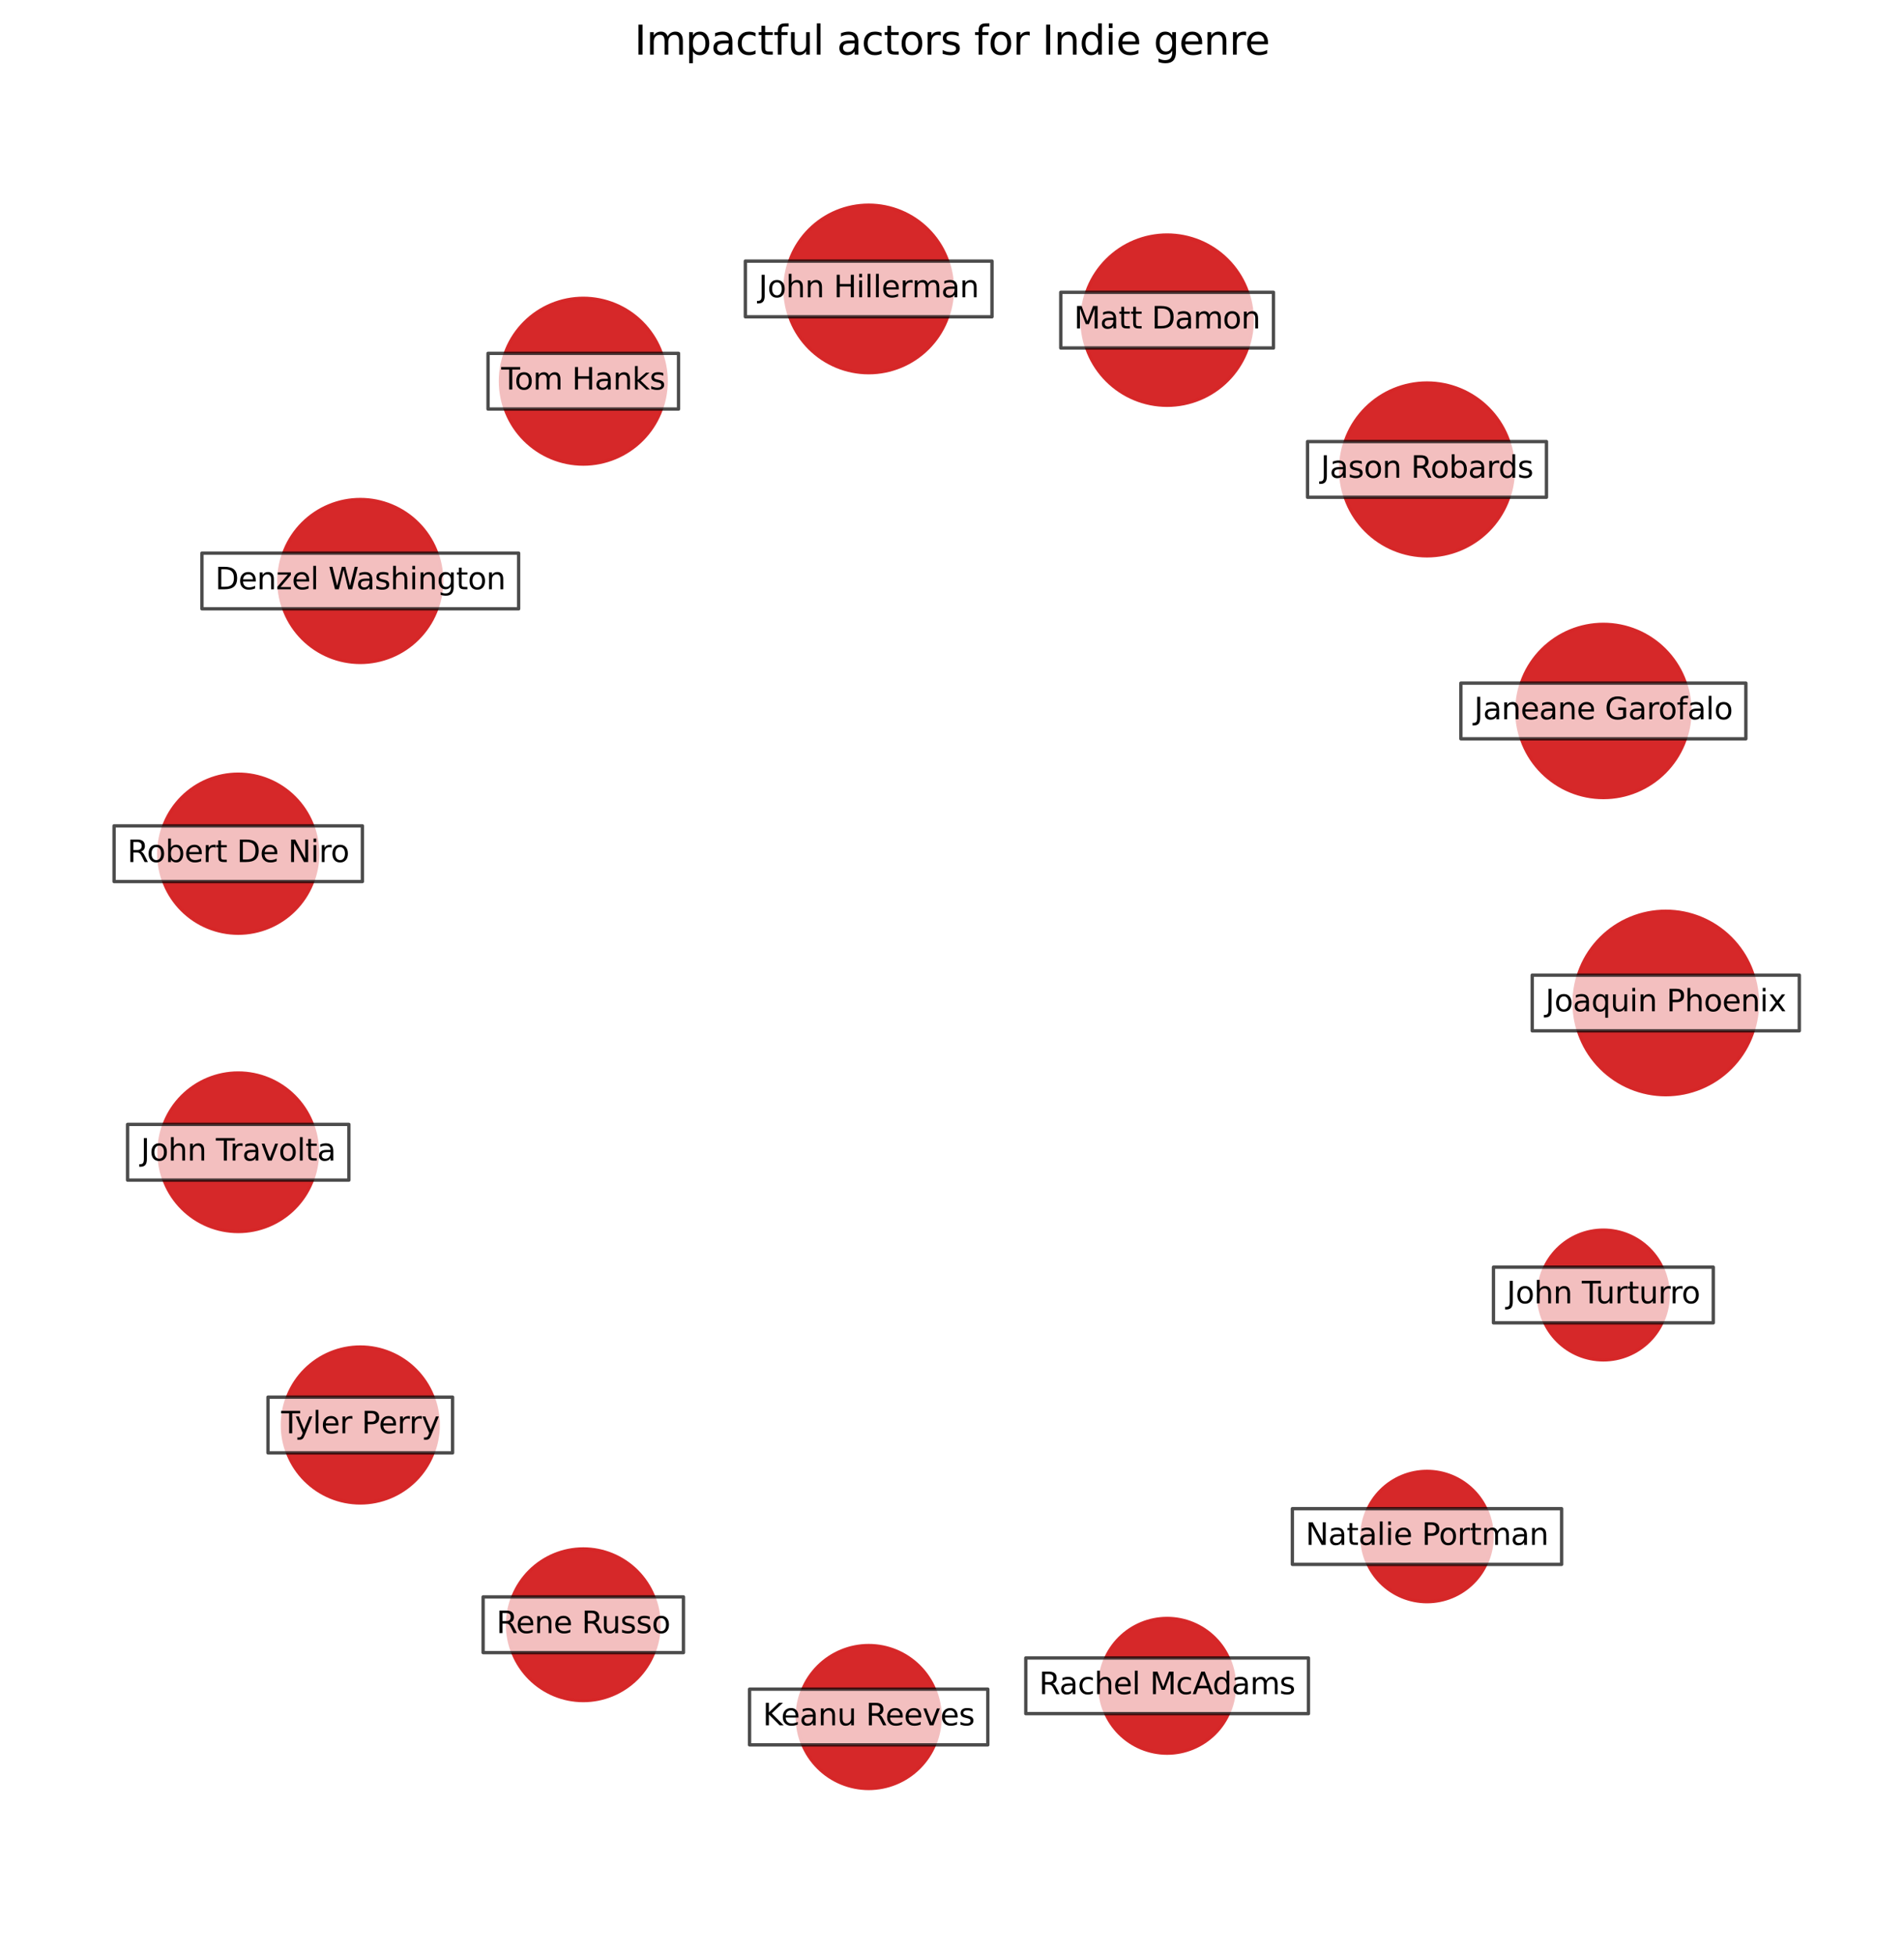 <?xml version="1.0" encoding="utf-8" standalone="no"?>
<!DOCTYPE svg PUBLIC "-//W3C//DTD SVG 1.1//EN"
  "http://www.w3.org/Graphics/SVG/1.1/DTD/svg11.dtd">
<svg xmlns:xlink="http://www.w3.org/1999/xlink" width="568.8pt" height="583.918pt" viewBox="0 0 568.8 583.918" xmlns="http://www.w3.org/2000/svg" version="1.1">
 <defs>
  <style type="text/css">*{stroke-linejoin: round; stroke-linecap: butt}</style>
 </defs>
 <g id="figure_1">
  <g id="patch_1">
   <path d="M 0 583.918 
L 568.8 583.918 
L 568.8 0 
L 0 0 
z
" style="fill: #ffffff"/>
  </g>
  <g id="axes_1">
   <g id="PathCollection_1">
    <path d="M 497.631 326.904 
C 504.894 326.904 511.86 324.019 516.996 318.883 
C 522.131 313.747 525.017 306.781 525.017 299.518 
C 525.017 292.255 522.131 285.289 516.996 280.153 
C 511.86 275.018 504.894 272.132 497.631 272.132 
C 490.368 272.132 483.401 275.018 478.266 280.153 
C 473.13 285.289 470.245 292.255 470.245 299.518 
C 470.245 306.781 473.13 313.747 478.266 318.883 
C 483.401 324.019 490.368 326.904 497.631 326.904 
z
" clip-path="url(#p91b1d7f804)" style="fill: #d62728; fill-opacity: 0.99; stroke: #d62728; stroke-opacity: 0.99"/>
    <path d="M 478.992 238.169 
C 485.85 238.169 492.427 235.444 497.276 230.595 
C 502.125 225.747 504.85 219.169 504.85 212.312 
C 504.85 205.454 502.125 198.877 497.276 194.028 
C 492.427 189.179 485.85 186.454 478.992 186.454 
C 472.135 186.454 465.557 189.179 460.708 194.028 
C 455.86 198.877 453.135 205.454 453.135 212.312 
C 453.135 219.169 455.86 225.747 460.708 230.595 
C 465.557 235.444 472.135 238.169 478.992 238.169 
z
" clip-path="url(#p91b1d7f804)" style="fill: #d62728; fill-opacity: 0.99; stroke: #d62728; stroke-opacity: 0.99"/>
    <path d="M 426.3 165.983 
C 433.142 165.983 439.704 163.265 444.542 158.427 
C 449.381 153.589 452.099 147.026 452.099 140.184 
C 452.099 133.342 449.381 126.779 444.542 121.941 
C 439.704 117.103 433.142 114.385 426.3 114.385 
C 419.458 114.385 412.895 117.103 408.057 121.941 
C 403.219 126.779 400.501 133.342 400.501 140.184 
C 400.501 147.026 403.219 153.589 408.057 158.427 
C 412.895 163.265 419.458 165.983 426.3 165.983 
z
" clip-path="url(#p91b1d7f804)" style="fill: #d62728; fill-opacity: 0.99; stroke: #d62728; stroke-opacity: 0.99"/>
    <path d="M 348.664 121.023 
C 355.405 121.023 361.87 118.345 366.636 113.579 
C 371.402 108.812 374.081 102.347 374.081 95.607 
C 374.081 88.866 371.402 82.401 366.636 77.635 
C 361.87 72.868 355.405 70.19 348.664 70.19 
C 341.924 70.19 335.459 72.868 330.692 77.635 
C 325.926 82.401 323.248 88.866 323.248 95.607 
C 323.248 102.347 325.926 108.812 330.692 113.579 
C 335.459 118.345 341.924 121.023 348.664 121.023 
z
" clip-path="url(#p91b1d7f804)" style="fill: #d62728; fill-opacity: 0.99; stroke: #d62728; stroke-opacity: 0.99"/>
    <path d="M 259.51 111.296 
C 266.142 111.296 272.503 108.661 277.193 103.971 
C 281.883 99.281 284.518 92.92 284.518 86.287 
C 284.518 79.655 281.883 73.293 277.193 68.604 
C 272.503 63.914 266.142 61.279 259.51 61.279 
C 252.877 61.279 246.516 63.914 241.826 68.604 
C 237.136 73.293 234.501 79.655 234.501 86.287 
C 234.501 92.92 237.136 99.281 241.826 103.971 
C 246.516 108.661 252.877 111.296 259.51 111.296 
z
" clip-path="url(#p91b1d7f804)" style="fill: #d62728; fill-opacity: 0.99; stroke: #d62728; stroke-opacity: 0.99"/>
    <path d="M 174.251 138.586 
C 180.815 138.586 187.11 135.978 191.751 131.337 
C 196.392 126.696 198.999 120.401 198.999 113.838 
C 198.999 107.274 196.392 100.979 191.751 96.338 
C 187.11 91.697 180.815 89.09 174.251 89.09 
C 167.688 89.09 161.393 91.697 156.752 96.338 
C 152.111 100.979 149.503 107.274 149.503 113.838 
C 149.503 120.401 152.111 126.696 156.752 131.337 
C 161.393 135.978 167.688 138.586 174.251 138.586 
z
" clip-path="url(#p91b1d7f804)" style="fill: #d62728; fill-opacity: 0.99; stroke: #d62728; stroke-opacity: 0.99"/>
    <path d="M 107.631 197.814 
C 114.081 197.814 120.267 195.251 124.828 190.69 
C 129.389 186.13 131.951 179.944 131.951 173.494 
C 131.951 167.044 129.389 160.858 124.828 156.297 
C 120.267 151.737 114.081 149.174 107.631 149.174 
C 101.182 149.174 94.995 151.737 90.435 156.297 
C 85.874 160.858 83.312 167.044 83.312 173.494 
C 83.312 179.944 85.874 186.13 90.435 190.69 
C 94.995 195.251 101.182 197.814 107.631 197.814 
z
" clip-path="url(#p91b1d7f804)" style="fill: #d62728; fill-opacity: 0.99; stroke: #d62728; stroke-opacity: 0.99"/>
    <path d="M 71.169 278.681 
C 77.465 278.681 83.504 276.18 87.956 271.728 
C 92.408 267.276 94.91 261.237 94.91 254.941 
C 94.91 248.645 92.408 242.606 87.956 238.154 
C 83.504 233.702 77.465 231.2 71.169 231.2 
C 64.873 231.2 58.834 233.702 54.382 238.154 
C 49.93 242.606 47.429 248.645 47.429 254.941 
C 47.429 261.237 49.93 267.276 54.382 271.728 
C 58.834 276.18 64.873 278.681 71.169 278.681 
z
" clip-path="url(#p91b1d7f804)" style="fill: #d62728; fill-opacity: 0.99; stroke: #d62728; stroke-opacity: 0.99"/>
    <path d="M 71.169 367.758 
C 77.445 367.758 83.464 365.265 87.901 360.828 
C 92.339 356.39 94.832 350.371 94.832 344.096 
C 94.832 337.82 92.339 331.801 87.901 327.363 
C 83.464 322.926 77.445 320.433 71.169 320.433 
C 64.894 320.433 58.874 322.926 54.437 327.363 
C 50 331.801 47.506 337.82 47.506 344.096 
C 47.506 350.371 50 356.39 54.437 360.828 
C 58.874 365.265 64.894 367.758 71.169 367.758 
z
" clip-path="url(#p91b1d7f804)" style="fill: #d62728; fill-opacity: 0.99; stroke: #d62728; stroke-opacity: 0.99"/>
    <path d="M 107.631 448.816 
C 113.804 448.816 119.724 446.364 124.089 441.999 
C 128.453 437.635 130.905 431.715 130.905 425.542 
C 130.905 419.37 128.453 413.45 124.089 409.085 
C 119.724 404.721 113.804 402.269 107.631 402.269 
C 101.459 402.269 95.539 404.721 91.174 409.085 
C 86.81 413.45 84.358 419.37 84.358 425.542 
C 84.358 431.715 86.81 437.635 91.174 441.999 
C 95.539 446.364 101.459 448.816 107.631 448.816 
z
" clip-path="url(#p91b1d7f804)" style="fill: #d62728; fill-opacity: 0.99; stroke: #d62728; stroke-opacity: 0.99"/>
    <path d="M 174.251 507.831 
C 180.254 507.831 186.011 505.447 190.255 501.202 
C 194.499 496.958 196.884 491.201 196.884 485.199 
C 196.884 479.196 194.499 473.439 190.255 469.195 
C 186.011 464.951 180.254 462.566 174.251 462.566 
C 168.249 462.566 162.492 464.951 158.248 469.195 
C 154.003 473.439 151.619 479.196 151.619 485.199 
C 151.619 491.201 154.003 496.958 158.248 501.202 
C 162.492 505.447 168.249 507.831 174.251 507.831 
z
" clip-path="url(#p91b1d7f804)" style="fill: #d62728; fill-opacity: 0.99; stroke: #d62728; stroke-opacity: 0.99"/>
    <path d="M 259.51 534.084 
C 265.168 534.084 270.595 531.836 274.596 527.835 
C 278.597 523.834 280.845 518.407 280.845 512.749 
C 280.845 507.091 278.597 501.664 274.596 497.663 
C 270.595 493.662 265.168 491.414 259.51 491.414 
C 253.851 491.414 248.424 493.662 244.423 497.663 
C 240.423 501.664 238.175 507.091 238.175 512.749 
C 238.175 518.407 240.423 523.834 244.423 527.835 
C 248.424 531.836 253.851 534.084 259.51 534.084 
z
" clip-path="url(#p91b1d7f804)" style="fill: #d62728; fill-opacity: 0.99; stroke: #d62728; stroke-opacity: 0.99"/>
    <path d="M 348.664 523.54 
C 353.998 523.54 359.113 521.421 362.885 517.65 
C 366.656 513.879 368.775 508.763 368.775 503.43 
C 368.775 498.096 366.656 492.981 362.885 489.209 
C 359.113 485.438 353.998 483.319 348.664 483.319 
C 343.331 483.319 338.215 485.438 334.444 489.209 
C 330.673 492.981 328.554 498.096 328.554 503.43 
C 328.554 508.763 330.673 513.879 334.444 517.65 
C 338.215 521.421 343.331 523.54 348.664 523.54 
z
" clip-path="url(#p91b1d7f804)" style="fill: #d62728; fill-opacity: 0.99; stroke: #d62728; stroke-opacity: 0.99"/>
    <path d="M 426.3 478.3 
C 431.458 478.3 436.405 476.251 440.052 472.604 
C 443.699 468.957 445.748 464.01 445.748 458.852 
C 445.748 453.695 443.699 448.748 440.052 445.101 
C 436.405 441.454 431.458 439.404 426.3 439.404 
C 421.142 439.404 416.195 441.454 412.548 445.101 
C 408.901 448.748 406.852 453.695 406.852 458.852 
C 406.852 464.01 408.901 468.957 412.548 472.604 
C 416.195 476.251 421.142 478.3 426.3 478.3 
z
" clip-path="url(#p91b1d7f804)" style="fill: #d62728; fill-opacity: 0.99; stroke: #d62728; stroke-opacity: 0.99"/>
    <path d="M 478.992 406.09 
C 484.128 406.09 489.054 404.049 492.685 400.418 
C 496.317 396.786 498.357 391.86 498.357 386.725 
C 498.357 381.589 496.317 376.663 492.685 373.032 
C 489.054 369.4 484.128 367.36 478.992 367.36 
C 473.857 367.36 468.931 369.4 465.299 373.032 
C 461.668 376.663 459.627 381.589 459.627 386.725 
C 459.627 391.86 461.668 396.786 465.299 400.418 
C 468.931 404.049 473.857 406.09 478.992 406.09 
z
" clip-path="url(#p91b1d7f804)" style="fill: #d62728; fill-opacity: 0.99; stroke: #d62728; stroke-opacity: 0.99"/>
   </g>
   <g id="text_1">
    <g id="patch_2">
     <path d="M 457.738 307.833 
L 537.523 307.833 
L 537.523 291.203 
L 457.738 291.203 
z
" clip-path="url(#p91b1d7f804)" style="fill: #ffffff; opacity: 0.7; stroke: #000000; stroke-linejoin: miter"/>
    </g>
    <g clip-path="url(#p91b1d7f804)">
     <!-- Joaquin Phoenix -->
     <g transform="translate(461.698 302.002)scale(0.09 -0.09)">
      <defs>
       <path id="DejaVuSans-4a" d="M 628 4666 
L 1259 4666 
L 1259 325 
Q 1259 -519 939 -900 
Q 619 -1281 -91 -1281 
L -331 -1281 
L -331 -750 
L -134 -750 
Q 284 -750 456 -515 
Q 628 -281 628 325 
L 628 4666 
z
" transform="scale(0.016)"/>
       <path id="DejaVuSans-6f" d="M 1959 3097 
Q 1497 3097 1228 2736 
Q 959 2375 959 1747 
Q 959 1119 1226 758 
Q 1494 397 1959 397 
Q 2419 397 2687 759 
Q 2956 1122 2956 1747 
Q 2956 2369 2687 2733 
Q 2419 3097 1959 3097 
z
M 1959 3584 
Q 2709 3584 3137 3096 
Q 3566 2609 3566 1747 
Q 3566 888 3137 398 
Q 2709 -91 1959 -91 
Q 1206 -91 779 398 
Q 353 888 353 1747 
Q 353 2609 779 3096 
Q 1206 3584 1959 3584 
z
" transform="scale(0.016)"/>
       <path id="DejaVuSans-61" d="M 2194 1759 
Q 1497 1759 1228 1600 
Q 959 1441 959 1056 
Q 959 750 1161 570 
Q 1363 391 1709 391 
Q 2188 391 2477 730 
Q 2766 1069 2766 1631 
L 2766 1759 
L 2194 1759 
z
M 3341 1997 
L 3341 0 
L 2766 0 
L 2766 531 
Q 2569 213 2275 61 
Q 1981 -91 1556 -91 
Q 1019 -91 701 211 
Q 384 513 384 1019 
Q 384 1609 779 1909 
Q 1175 2209 1959 2209 
L 2766 2209 
L 2766 2266 
Q 2766 2663 2505 2880 
Q 2244 3097 1772 3097 
Q 1472 3097 1187 3025 
Q 903 2953 641 2809 
L 641 3341 
Q 956 3463 1253 3523 
Q 1550 3584 1831 3584 
Q 2591 3584 2966 3190 
Q 3341 2797 3341 1997 
z
" transform="scale(0.016)"/>
       <path id="DejaVuSans-71" d="M 947 1747 
Q 947 1113 1208 752 
Q 1469 391 1925 391 
Q 2381 391 2643 752 
Q 2906 1113 2906 1747 
Q 2906 2381 2643 2742 
Q 2381 3103 1925 3103 
Q 1469 3103 1208 2742 
Q 947 2381 947 1747 
z
M 2906 525 
Q 2725 213 2448 61 
Q 2172 -91 1784 -91 
Q 1150 -91 751 415 
Q 353 922 353 1747 
Q 353 2572 751 3078 
Q 1150 3584 1784 3584 
Q 2172 3584 2448 3432 
Q 2725 3281 2906 2969 
L 2906 3500 
L 3481 3500 
L 3481 -1331 
L 2906 -1331 
L 2906 525 
z
" transform="scale(0.016)"/>
       <path id="DejaVuSans-75" d="M 544 1381 
L 544 3500 
L 1119 3500 
L 1119 1403 
Q 1119 906 1312 657 
Q 1506 409 1894 409 
Q 2359 409 2629 706 
Q 2900 1003 2900 1516 
L 2900 3500 
L 3475 3500 
L 3475 0 
L 2900 0 
L 2900 538 
Q 2691 219 2414 64 
Q 2138 -91 1772 -91 
Q 1169 -91 856 284 
Q 544 659 544 1381 
z
M 1991 3584 
L 1991 3584 
z
" transform="scale(0.016)"/>
       <path id="DejaVuSans-69" d="M 603 3500 
L 1178 3500 
L 1178 0 
L 603 0 
L 603 3500 
z
M 603 4863 
L 1178 4863 
L 1178 4134 
L 603 4134 
L 603 4863 
z
" transform="scale(0.016)"/>
       <path id="DejaVuSans-6e" d="M 3513 2113 
L 3513 0 
L 2938 0 
L 2938 2094 
Q 2938 2591 2744 2837 
Q 2550 3084 2163 3084 
Q 1697 3084 1428 2787 
Q 1159 2491 1159 1978 
L 1159 0 
L 581 0 
L 581 3500 
L 1159 3500 
L 1159 2956 
Q 1366 3272 1645 3428 
Q 1925 3584 2291 3584 
Q 2894 3584 3203 3211 
Q 3513 2838 3513 2113 
z
" transform="scale(0.016)"/>
       <path id="DejaVuSans-20" transform="scale(0.016)"/>
       <path id="DejaVuSans-50" d="M 1259 4147 
L 1259 2394 
L 2053 2394 
Q 2494 2394 2734 2622 
Q 2975 2850 2975 3272 
Q 2975 3691 2734 3919 
Q 2494 4147 2053 4147 
L 1259 4147 
z
M 628 4666 
L 2053 4666 
Q 2838 4666 3239 4311 
Q 3641 3956 3641 3272 
Q 3641 2581 3239 2228 
Q 2838 1875 2053 1875 
L 1259 1875 
L 1259 0 
L 628 0 
L 628 4666 
z
" transform="scale(0.016)"/>
       <path id="DejaVuSans-68" d="M 3513 2113 
L 3513 0 
L 2938 0 
L 2938 2094 
Q 2938 2591 2744 2837 
Q 2550 3084 2163 3084 
Q 1697 3084 1428 2787 
Q 1159 2491 1159 1978 
L 1159 0 
L 581 0 
L 581 4863 
L 1159 4863 
L 1159 2956 
Q 1366 3272 1645 3428 
Q 1925 3584 2291 3584 
Q 2894 3584 3203 3211 
Q 3513 2838 3513 2113 
z
" transform="scale(0.016)"/>
       <path id="DejaVuSans-65" d="M 3597 1894 
L 3597 1613 
L 953 1613 
Q 991 1019 1311 708 
Q 1631 397 2203 397 
Q 2534 397 2845 478 
Q 3156 559 3463 722 
L 3463 178 
Q 3153 47 2828 -22 
Q 2503 -91 2169 -91 
Q 1331 -91 842 396 
Q 353 884 353 1716 
Q 353 2575 817 3079 
Q 1281 3584 2069 3584 
Q 2775 3584 3186 3129 
Q 3597 2675 3597 1894 
z
M 3022 2063 
Q 3016 2534 2758 2815 
Q 2500 3097 2075 3097 
Q 1594 3097 1305 2825 
Q 1016 2553 972 2059 
L 3022 2063 
z
" transform="scale(0.016)"/>
       <path id="DejaVuSans-78" d="M 3513 3500 
L 2247 1797 
L 3578 0 
L 2900 0 
L 1881 1375 
L 863 0 
L 184 0 
L 1544 1831 
L 300 3500 
L 978 3500 
L 1906 2253 
L 2834 3500 
L 3513 3500 
z
" transform="scale(0.016)"/>
      </defs>
      <use xlink:href="#DejaVuSans-4a"/>
      <use xlink:href="#DejaVuSans-6f" x="29.492"/>
      <use xlink:href="#DejaVuSans-61" x="90.674"/>
      <use xlink:href="#DejaVuSans-71" x="151.953"/>
      <use xlink:href="#DejaVuSans-75" x="215.43"/>
      <use xlink:href="#DejaVuSans-69" x="278.809"/>
      <use xlink:href="#DejaVuSans-6e" x="306.592"/>
      <use xlink:href="#DejaVuSans-20" x="369.971"/>
      <use xlink:href="#DejaVuSans-50" x="401.758"/>
      <use xlink:href="#DejaVuSans-68" x="462.061"/>
      <use xlink:href="#DejaVuSans-6f" x="525.439"/>
      <use xlink:href="#DejaVuSans-65" x="586.621"/>
      <use xlink:href="#DejaVuSans-6e" x="648.145"/>
      <use xlink:href="#DejaVuSans-69" x="711.523"/>
      <use xlink:href="#DejaVuSans-78" x="739.307"/>
     </g>
    </g>
   </g>
   <g id="text_2">
    <g id="patch_3">
     <path d="M 436.426 220.627 
L 521.559 220.627 
L 521.559 203.996 
L 436.426 203.996 
z
" clip-path="url(#p91b1d7f804)" style="fill: #ffffff; opacity: 0.7; stroke: #000000; stroke-linejoin: miter"/>
    </g>
    <g clip-path="url(#p91b1d7f804)">
     <!-- Janeane Garofalo -->
     <g transform="translate(440.386 214.795)scale(0.09 -0.09)">
      <defs>
       <path id="DejaVuSans-47" d="M 3809 666 
L 3809 1919 
L 2778 1919 
L 2778 2438 
L 4434 2438 
L 4434 434 
Q 4069 175 3628 42 
Q 3188 -91 2688 -91 
Q 1594 -91 976 548 
Q 359 1188 359 2328 
Q 359 3472 976 4111 
Q 1594 4750 2688 4750 
Q 3144 4750 3555 4637 
Q 3966 4525 4313 4306 
L 4313 3634 
Q 3963 3931 3569 4081 
Q 3175 4231 2741 4231 
Q 1884 4231 1454 3753 
Q 1025 3275 1025 2328 
Q 1025 1384 1454 906 
Q 1884 428 2741 428 
Q 3075 428 3337 486 
Q 3600 544 3809 666 
z
" transform="scale(0.016)"/>
       <path id="DejaVuSans-72" d="M 2631 2963 
Q 2534 3019 2420 3045 
Q 2306 3072 2169 3072 
Q 1681 3072 1420 2755 
Q 1159 2438 1159 1844 
L 1159 0 
L 581 0 
L 581 3500 
L 1159 3500 
L 1159 2956 
Q 1341 3275 1631 3429 
Q 1922 3584 2338 3584 
Q 2397 3584 2469 3576 
Q 2541 3569 2628 3553 
L 2631 2963 
z
" transform="scale(0.016)"/>
       <path id="DejaVuSans-66" d="M 2375 4863 
L 2375 4384 
L 1825 4384 
Q 1516 4384 1395 4259 
Q 1275 4134 1275 3809 
L 1275 3500 
L 2222 3500 
L 2222 3053 
L 1275 3053 
L 1275 0 
L 697 0 
L 697 3053 
L 147 3053 
L 147 3500 
L 697 3500 
L 697 3744 
Q 697 4328 969 4595 
Q 1241 4863 1831 4863 
L 2375 4863 
z
" transform="scale(0.016)"/>
       <path id="DejaVuSans-6c" d="M 603 4863 
L 1178 4863 
L 1178 0 
L 603 0 
L 603 4863 
z
" transform="scale(0.016)"/>
      </defs>
      <use xlink:href="#DejaVuSans-4a"/>
      <use xlink:href="#DejaVuSans-61" x="29.492"/>
      <use xlink:href="#DejaVuSans-6e" x="90.771"/>
      <use xlink:href="#DejaVuSans-65" x="154.15"/>
      <use xlink:href="#DejaVuSans-61" x="215.674"/>
      <use xlink:href="#DejaVuSans-6e" x="276.953"/>
      <use xlink:href="#DejaVuSans-65" x="340.332"/>
      <use xlink:href="#DejaVuSans-20" x="401.855"/>
      <use xlink:href="#DejaVuSans-47" x="433.643"/>
      <use xlink:href="#DejaVuSans-61" x="511.133"/>
      <use xlink:href="#DejaVuSans-72" x="572.412"/>
      <use xlink:href="#DejaVuSans-6f" x="611.275"/>
      <use xlink:href="#DejaVuSans-66" x="672.457"/>
      <use xlink:href="#DejaVuSans-61" x="707.662"/>
      <use xlink:href="#DejaVuSans-6c" x="768.941"/>
      <use xlink:href="#DejaVuSans-6f" x="796.725"/>
     </g>
    </g>
   </g>
   <g id="text_3">
    <g id="patch_4">
     <path d="M 390.611 148.499 
L 461.989 148.499 
L 461.989 131.869 
L 390.611 131.869 
z
" clip-path="url(#p91b1d7f804)" style="fill: #ffffff; opacity: 0.7; stroke: #000000; stroke-linejoin: miter"/>
    </g>
    <g clip-path="url(#p91b1d7f804)">
     <!-- Jason Robards -->
     <g transform="translate(394.571 142.667)scale(0.09 -0.09)">
      <defs>
       <path id="DejaVuSans-73" d="M 2834 3397 
L 2834 2853 
Q 2591 2978 2328 3040 
Q 2066 3103 1784 3103 
Q 1356 3103 1142 2972 
Q 928 2841 928 2578 
Q 928 2378 1081 2264 
Q 1234 2150 1697 2047 
L 1894 2003 
Q 2506 1872 2764 1633 
Q 3022 1394 3022 966 
Q 3022 478 2636 193 
Q 2250 -91 1575 -91 
Q 1294 -91 989 -36 
Q 684 19 347 128 
L 347 722 
Q 666 556 975 473 
Q 1284 391 1588 391 
Q 1994 391 2212 530 
Q 2431 669 2431 922 
Q 2431 1156 2273 1281 
Q 2116 1406 1581 1522 
L 1381 1569 
Q 847 1681 609 1914 
Q 372 2147 372 2553 
Q 372 3047 722 3315 
Q 1072 3584 1716 3584 
Q 2034 3584 2315 3537 
Q 2597 3491 2834 3397 
z
" transform="scale(0.016)"/>
       <path id="DejaVuSans-52" d="M 2841 2188 
Q 3044 2119 3236 1894 
Q 3428 1669 3622 1275 
L 4263 0 
L 3584 0 
L 2988 1197 
Q 2756 1666 2539 1819 
Q 2322 1972 1947 1972 
L 1259 1972 
L 1259 0 
L 628 0 
L 628 4666 
L 2053 4666 
Q 2853 4666 3247 4331 
Q 3641 3997 3641 3322 
Q 3641 2881 3436 2590 
Q 3231 2300 2841 2188 
z
M 1259 4147 
L 1259 2491 
L 2053 2491 
Q 2509 2491 2742 2702 
Q 2975 2913 2975 3322 
Q 2975 3731 2742 3939 
Q 2509 4147 2053 4147 
L 1259 4147 
z
" transform="scale(0.016)"/>
       <path id="DejaVuSans-62" d="M 3116 1747 
Q 3116 2381 2855 2742 
Q 2594 3103 2138 3103 
Q 1681 3103 1420 2742 
Q 1159 2381 1159 1747 
Q 1159 1113 1420 752 
Q 1681 391 2138 391 
Q 2594 391 2855 752 
Q 3116 1113 3116 1747 
z
M 1159 2969 
Q 1341 3281 1617 3432 
Q 1894 3584 2278 3584 
Q 2916 3584 3314 3078 
Q 3713 2572 3713 1747 
Q 3713 922 3314 415 
Q 2916 -91 2278 -91 
Q 1894 -91 1617 61 
Q 1341 213 1159 525 
L 1159 0 
L 581 0 
L 581 4863 
L 1159 4863 
L 1159 2969 
z
" transform="scale(0.016)"/>
       <path id="DejaVuSans-64" d="M 2906 2969 
L 2906 4863 
L 3481 4863 
L 3481 0 
L 2906 0 
L 2906 525 
Q 2725 213 2448 61 
Q 2172 -91 1784 -91 
Q 1150 -91 751 415 
Q 353 922 353 1747 
Q 353 2572 751 3078 
Q 1150 3584 1784 3584 
Q 2172 3584 2448 3432 
Q 2725 3281 2906 2969 
z
M 947 1747 
Q 947 1113 1208 752 
Q 1469 391 1925 391 
Q 2381 391 2643 752 
Q 2906 1113 2906 1747 
Q 2906 2381 2643 2742 
Q 2381 3103 1925 3103 
Q 1469 3103 1208 2742 
Q 947 2381 947 1747 
z
" transform="scale(0.016)"/>
      </defs>
      <use xlink:href="#DejaVuSans-4a"/>
      <use xlink:href="#DejaVuSans-61" x="29.492"/>
      <use xlink:href="#DejaVuSans-73" x="90.771"/>
      <use xlink:href="#DejaVuSans-6f" x="142.871"/>
      <use xlink:href="#DejaVuSans-6e" x="204.053"/>
      <use xlink:href="#DejaVuSans-20" x="267.432"/>
      <use xlink:href="#DejaVuSans-52" x="299.219"/>
      <use xlink:href="#DejaVuSans-6f" x="364.201"/>
      <use xlink:href="#DejaVuSans-62" x="425.383"/>
      <use xlink:href="#DejaVuSans-61" x="488.859"/>
      <use xlink:href="#DejaVuSans-72" x="550.139"/>
      <use xlink:href="#DejaVuSans-64" x="589.502"/>
      <use xlink:href="#DejaVuSans-73" x="652.979"/>
     </g>
    </g>
   </g>
   <g id="text_4">
    <g id="patch_5">
     <path d="M 316.894 103.922 
L 380.434 103.922 
L 380.434 87.291 
L 316.894 87.291 
z
" clip-path="url(#p91b1d7f804)" style="fill: #ffffff; opacity: 0.7; stroke: #000000; stroke-linejoin: miter"/>
    </g>
    <g clip-path="url(#p91b1d7f804)">
     <!-- Matt Damon -->
     <g transform="translate(320.854 98.09)scale(0.09 -0.09)">
      <defs>
       <path id="DejaVuSans-4d" d="M 628 4666 
L 1569 4666 
L 2759 1491 
L 3956 4666 
L 4897 4666 
L 4897 0 
L 4281 0 
L 4281 4097 
L 3078 897 
L 2444 897 
L 1241 4097 
L 1241 0 
L 628 0 
L 628 4666 
z
" transform="scale(0.016)"/>
       <path id="DejaVuSans-74" d="M 1172 4494 
L 1172 3500 
L 2356 3500 
L 2356 3053 
L 1172 3053 
L 1172 1153 
Q 1172 725 1289 603 
Q 1406 481 1766 481 
L 2356 481 
L 2356 0 
L 1766 0 
Q 1100 0 847 248 
Q 594 497 594 1153 
L 594 3053 
L 172 3053 
L 172 3500 
L 594 3500 
L 594 4494 
L 1172 4494 
z
" transform="scale(0.016)"/>
       <path id="DejaVuSans-44" d="M 1259 4147 
L 1259 519 
L 2022 519 
Q 2988 519 3436 956 
Q 3884 1394 3884 2338 
Q 3884 3275 3436 3711 
Q 2988 4147 2022 4147 
L 1259 4147 
z
M 628 4666 
L 1925 4666 
Q 3281 4666 3915 4102 
Q 4550 3538 4550 2338 
Q 4550 1131 3912 565 
Q 3275 0 1925 0 
L 628 0 
L 628 4666 
z
" transform="scale(0.016)"/>
       <path id="DejaVuSans-6d" d="M 3328 2828 
Q 3544 3216 3844 3400 
Q 4144 3584 4550 3584 
Q 5097 3584 5394 3201 
Q 5691 2819 5691 2113 
L 5691 0 
L 5113 0 
L 5113 2094 
Q 5113 2597 4934 2840 
Q 4756 3084 4391 3084 
Q 3944 3084 3684 2787 
Q 3425 2491 3425 1978 
L 3425 0 
L 2847 0 
L 2847 2094 
Q 2847 2600 2669 2842 
Q 2491 3084 2119 3084 
Q 1678 3084 1418 2786 
Q 1159 2488 1159 1978 
L 1159 0 
L 581 0 
L 581 3500 
L 1159 3500 
L 1159 2956 
Q 1356 3278 1631 3431 
Q 1906 3584 2284 3584 
Q 2666 3584 2933 3390 
Q 3200 3197 3328 2828 
z
" transform="scale(0.016)"/>
      </defs>
      <use xlink:href="#DejaVuSans-4d"/>
      <use xlink:href="#DejaVuSans-61" x="86.279"/>
      <use xlink:href="#DejaVuSans-74" x="147.559"/>
      <use xlink:href="#DejaVuSans-74" x="186.768"/>
      <use xlink:href="#DejaVuSans-20" x="225.977"/>
      <use xlink:href="#DejaVuSans-44" x="257.764"/>
      <use xlink:href="#DejaVuSans-61" x="334.766"/>
      <use xlink:href="#DejaVuSans-6d" x="396.045"/>
      <use xlink:href="#DejaVuSans-6f" x="493.457"/>
      <use xlink:href="#DejaVuSans-6e" x="554.639"/>
     </g>
    </g>
   </g>
   <g id="text_5">
    <g id="patch_6">
     <path d="M 222.667 94.603 
L 296.352 94.603 
L 296.352 77.972 
L 222.667 77.972 
z
" clip-path="url(#p91b1d7f804)" style="fill: #ffffff; opacity: 0.7; stroke: #000000; stroke-linejoin: miter"/>
    </g>
    <g clip-path="url(#p91b1d7f804)">
     <!-- John Hillerman -->
     <g transform="translate(226.627 88.771)scale(0.09 -0.09)">
      <defs>
       <path id="DejaVuSans-48" d="M 628 4666 
L 1259 4666 
L 1259 2753 
L 3553 2753 
L 3553 4666 
L 4184 4666 
L 4184 0 
L 3553 0 
L 3553 2222 
L 1259 2222 
L 1259 0 
L 628 0 
L 628 4666 
z
" transform="scale(0.016)"/>
      </defs>
      <use xlink:href="#DejaVuSans-4a"/>
      <use xlink:href="#DejaVuSans-6f" x="29.492"/>
      <use xlink:href="#DejaVuSans-68" x="90.674"/>
      <use xlink:href="#DejaVuSans-6e" x="154.053"/>
      <use xlink:href="#DejaVuSans-20" x="217.432"/>
      <use xlink:href="#DejaVuSans-48" x="249.219"/>
      <use xlink:href="#DejaVuSans-69" x="324.414"/>
      <use xlink:href="#DejaVuSans-6c" x="352.197"/>
      <use xlink:href="#DejaVuSans-6c" x="379.98"/>
      <use xlink:href="#DejaVuSans-65" x="407.764"/>
      <use xlink:href="#DejaVuSans-72" x="469.287"/>
      <use xlink:href="#DejaVuSans-6d" x="508.65"/>
      <use xlink:href="#DejaVuSans-61" x="606.062"/>
      <use xlink:href="#DejaVuSans-6e" x="667.342"/>
     </g>
    </g>
   </g>
   <g id="text_6">
    <g id="patch_7">
     <path d="M 145.797 122.153 
L 202.705 122.153 
L 202.705 105.523 
L 145.797 105.523 
z
" clip-path="url(#p91b1d7f804)" style="fill: #ffffff; opacity: 0.7; stroke: #000000; stroke-linejoin: miter"/>
    </g>
    <g clip-path="url(#p91b1d7f804)">
     <!-- Tom Hanks -->
     <g transform="translate(149.757 116.321)scale(0.09 -0.09)">
      <defs>
       <path id="DejaVuSans-54" d="M -19 4666 
L 3928 4666 
L 3928 4134 
L 2272 4134 
L 2272 0 
L 1638 0 
L 1638 4134 
L -19 4134 
L -19 4666 
z
" transform="scale(0.016)"/>
       <path id="DejaVuSans-6b" d="M 581 4863 
L 1159 4863 
L 1159 1991 
L 2875 3500 
L 3609 3500 
L 1753 1863 
L 3688 0 
L 2938 0 
L 1159 1709 
L 1159 0 
L 581 0 
L 581 4863 
z
" transform="scale(0.016)"/>
      </defs>
      <use xlink:href="#DejaVuSans-54"/>
      <use xlink:href="#DejaVuSans-6f" x="44.084"/>
      <use xlink:href="#DejaVuSans-6d" x="105.266"/>
      <use xlink:href="#DejaVuSans-20" x="202.678"/>
      <use xlink:href="#DejaVuSans-48" x="234.465"/>
      <use xlink:href="#DejaVuSans-61" x="309.66"/>
      <use xlink:href="#DejaVuSans-6e" x="370.939"/>
      <use xlink:href="#DejaVuSans-6b" x="434.318"/>
      <use xlink:href="#DejaVuSans-73" x="492.229"/>
     </g>
    </g>
   </g>
   <g id="text_7">
    <g id="patch_8">
     <path d="M 60.33 181.809 
L 154.933 181.809 
L 154.933 165.179 
L 60.33 165.179 
z
" clip-path="url(#p91b1d7f804)" style="fill: #ffffff; opacity: 0.7; stroke: #000000; stroke-linejoin: miter"/>
    </g>
    <g clip-path="url(#p91b1d7f804)">
     <!-- Denzel Washington -->
     <g transform="translate(64.29 175.977)scale(0.09 -0.09)">
      <defs>
       <path id="DejaVuSans-7a" d="M 353 3500 
L 3084 3500 
L 3084 2975 
L 922 459 
L 3084 459 
L 3084 0 
L 275 0 
L 275 525 
L 2438 3041 
L 353 3041 
L 353 3500 
z
" transform="scale(0.016)"/>
       <path id="DejaVuSans-57" d="M 213 4666 
L 850 4666 
L 1831 722 
L 2809 4666 
L 3519 4666 
L 4500 722 
L 5478 4666 
L 6119 4666 
L 4947 0 
L 4153 0 
L 3169 4050 
L 2175 0 
L 1381 0 
L 213 4666 
z
" transform="scale(0.016)"/>
       <path id="DejaVuSans-67" d="M 2906 1791 
Q 2906 2416 2648 2759 
Q 2391 3103 1925 3103 
Q 1463 3103 1205 2759 
Q 947 2416 947 1791 
Q 947 1169 1205 825 
Q 1463 481 1925 481 
Q 2391 481 2648 825 
Q 2906 1169 2906 1791 
z
M 3481 434 
Q 3481 -459 3084 -895 
Q 2688 -1331 1869 -1331 
Q 1566 -1331 1297 -1286 
Q 1028 -1241 775 -1147 
L 775 -588 
Q 1028 -725 1275 -790 
Q 1522 -856 1778 -856 
Q 2344 -856 2625 -561 
Q 2906 -266 2906 331 
L 2906 616 
Q 2728 306 2450 153 
Q 2172 0 1784 0 
Q 1141 0 747 490 
Q 353 981 353 1791 
Q 353 2603 747 3093 
Q 1141 3584 1784 3584 
Q 2172 3584 2450 3431 
Q 2728 3278 2906 2969 
L 2906 3500 
L 3481 3500 
L 3481 434 
z
" transform="scale(0.016)"/>
      </defs>
      <use xlink:href="#DejaVuSans-44"/>
      <use xlink:href="#DejaVuSans-65" x="77.002"/>
      <use xlink:href="#DejaVuSans-6e" x="138.525"/>
      <use xlink:href="#DejaVuSans-7a" x="201.904"/>
      <use xlink:href="#DejaVuSans-65" x="254.395"/>
      <use xlink:href="#DejaVuSans-6c" x="315.918"/>
      <use xlink:href="#DejaVuSans-20" x="343.701"/>
      <use xlink:href="#DejaVuSans-57" x="375.488"/>
      <use xlink:href="#DejaVuSans-61" x="467.99"/>
      <use xlink:href="#DejaVuSans-73" x="529.27"/>
      <use xlink:href="#DejaVuSans-68" x="581.369"/>
      <use xlink:href="#DejaVuSans-69" x="644.748"/>
      <use xlink:href="#DejaVuSans-6e" x="672.531"/>
      <use xlink:href="#DejaVuSans-67" x="735.91"/>
      <use xlink:href="#DejaVuSans-74" x="799.387"/>
      <use xlink:href="#DejaVuSans-6f" x="838.596"/>
      <use xlink:href="#DejaVuSans-6e" x="899.777"/>
     </g>
    </g>
   </g>
   <g id="text_8">
    <g id="patch_9">
     <path d="M 34.079 263.256 
L 108.26 263.256 
L 108.26 246.626 
L 34.079 246.626 
z
" clip-path="url(#p91b1d7f804)" style="fill: #ffffff; opacity: 0.7; stroke: #000000; stroke-linejoin: miter"/>
    </g>
    <g clip-path="url(#p91b1d7f804)">
     <!-- Robert De Niro -->
     <g transform="translate(38.039 257.424)scale(0.09 -0.09)">
      <defs>
       <path id="DejaVuSans-4e" d="M 628 4666 
L 1478 4666 
L 3547 763 
L 3547 4666 
L 4159 4666 
L 4159 0 
L 3309 0 
L 1241 3903 
L 1241 0 
L 628 0 
L 628 4666 
z
" transform="scale(0.016)"/>
      </defs>
      <use xlink:href="#DejaVuSans-52"/>
      <use xlink:href="#DejaVuSans-6f" x="64.982"/>
      <use xlink:href="#DejaVuSans-62" x="126.164"/>
      <use xlink:href="#DejaVuSans-65" x="189.641"/>
      <use xlink:href="#DejaVuSans-72" x="251.164"/>
      <use xlink:href="#DejaVuSans-74" x="292.277"/>
      <use xlink:href="#DejaVuSans-20" x="331.486"/>
      <use xlink:href="#DejaVuSans-44" x="363.273"/>
      <use xlink:href="#DejaVuSans-65" x="440.275"/>
      <use xlink:href="#DejaVuSans-20" x="501.799"/>
      <use xlink:href="#DejaVuSans-4e" x="533.586"/>
      <use xlink:href="#DejaVuSans-69" x="608.391"/>
      <use xlink:href="#DejaVuSans-72" x="636.174"/>
      <use xlink:href="#DejaVuSans-6f" x="675.037"/>
     </g>
    </g>
   </g>
   <g id="text_9">
    <g id="patch_10">
     <path d="M 38.113 352.411 
L 104.225 352.411 
L 104.225 335.78 
L 38.113 335.78 
z
" clip-path="url(#p91b1d7f804)" style="fill: #ffffff; opacity: 0.7; stroke: #000000; stroke-linejoin: miter"/>
    </g>
    <g clip-path="url(#p91b1d7f804)">
     <!-- John Travolta -->
     <g transform="translate(42.073 346.579)scale(0.09 -0.09)">
      <defs>
       <path id="DejaVuSans-76" d="M 191 3500 
L 800 3500 
L 1894 563 
L 2988 3500 
L 3597 3500 
L 2284 0 
L 1503 0 
L 191 3500 
z
" transform="scale(0.016)"/>
      </defs>
      <use xlink:href="#DejaVuSans-4a"/>
      <use xlink:href="#DejaVuSans-6f" x="29.492"/>
      <use xlink:href="#DejaVuSans-68" x="90.674"/>
      <use xlink:href="#DejaVuSans-6e" x="154.053"/>
      <use xlink:href="#DejaVuSans-20" x="217.432"/>
      <use xlink:href="#DejaVuSans-54" x="249.219"/>
      <use xlink:href="#DejaVuSans-72" x="295.553"/>
      <use xlink:href="#DejaVuSans-61" x="336.666"/>
      <use xlink:href="#DejaVuSans-76" x="397.945"/>
      <use xlink:href="#DejaVuSans-6f" x="457.125"/>
      <use xlink:href="#DejaVuSans-6c" x="518.307"/>
      <use xlink:href="#DejaVuSans-74" x="546.09"/>
      <use xlink:href="#DejaVuSans-61" x="585.299"/>
     </g>
    </g>
   </g>
   <g id="text_10">
    <g id="patch_11">
     <path d="M 80.06 433.858 
L 135.203 433.858 
L 135.203 417.227 
L 80.06 417.227 
z
" clip-path="url(#p91b1d7f804)" style="fill: #ffffff; opacity: 0.7; stroke: #000000; stroke-linejoin: miter"/>
    </g>
    <g clip-path="url(#p91b1d7f804)">
     <!-- Tyler Perry -->
     <g transform="translate(84.02 428.026)scale(0.09 -0.09)">
      <defs>
       <path id="DejaVuSans-79" d="M 2059 -325 
Q 1816 -950 1584 -1140 
Q 1353 -1331 966 -1331 
L 506 -1331 
L 506 -850 
L 844 -850 
Q 1081 -850 1212 -737 
Q 1344 -625 1503 -206 
L 1606 56 
L 191 3500 
L 800 3500 
L 1894 763 
L 2988 3500 
L 3597 3500 
L 2059 -325 
z
" transform="scale(0.016)"/>
      </defs>
      <use xlink:href="#DejaVuSans-54"/>
      <use xlink:href="#DejaVuSans-79" x="45.459"/>
      <use xlink:href="#DejaVuSans-6c" x="104.639"/>
      <use xlink:href="#DejaVuSans-65" x="132.422"/>
      <use xlink:href="#DejaVuSans-72" x="193.945"/>
      <use xlink:href="#DejaVuSans-20" x="235.059"/>
      <use xlink:href="#DejaVuSans-50" x="266.846"/>
      <use xlink:href="#DejaVuSans-65" x="323.523"/>
      <use xlink:href="#DejaVuSans-72" x="385.047"/>
      <use xlink:href="#DejaVuSans-72" x="424.41"/>
      <use xlink:href="#DejaVuSans-79" x="465.523"/>
     </g>
    </g>
   </g>
   <g id="text_11">
    <g id="patch_12">
     <path d="M 144.329 493.514 
L 204.174 493.514 
L 204.174 476.883 
L 144.329 476.883 
z
" clip-path="url(#p91b1d7f804)" style="fill: #ffffff; opacity: 0.7; stroke: #000000; stroke-linejoin: miter"/>
    </g>
    <g clip-path="url(#p91b1d7f804)">
     <!-- Rene Russo -->
     <g transform="translate(148.289 487.682)scale(0.09 -0.09)">
      <use xlink:href="#DejaVuSans-52"/>
      <use xlink:href="#DejaVuSans-65" x="64.982"/>
      <use xlink:href="#DejaVuSans-6e" x="126.506"/>
      <use xlink:href="#DejaVuSans-65" x="189.885"/>
      <use xlink:href="#DejaVuSans-20" x="251.408"/>
      <use xlink:href="#DejaVuSans-52" x="283.195"/>
      <use xlink:href="#DejaVuSans-75" x="348.178"/>
      <use xlink:href="#DejaVuSans-73" x="411.557"/>
      <use xlink:href="#DejaVuSans-73" x="463.656"/>
      <use xlink:href="#DejaVuSans-6f" x="515.756"/>
     </g>
    </g>
   </g>
   <g id="text_12">
    <g id="patch_13">
     <path d="M 223.924 521.064 
L 295.095 521.064 
L 295.095 504.434 
L 223.924 504.434 
z
" clip-path="url(#p91b1d7f804)" style="fill: #ffffff; opacity: 0.7; stroke: #000000; stroke-linejoin: miter"/>
    </g>
    <g clip-path="url(#p91b1d7f804)">
     <!-- Keanu Reeves -->
     <g transform="translate(227.884 515.232)scale(0.09 -0.09)">
      <defs>
       <path id="DejaVuSans-4b" d="M 628 4666 
L 1259 4666 
L 1259 2694 
L 3353 4666 
L 4166 4666 
L 1850 2491 
L 4331 0 
L 3500 0 
L 1259 2247 
L 1259 0 
L 628 0 
L 628 4666 
z
" transform="scale(0.016)"/>
      </defs>
      <use xlink:href="#DejaVuSans-4b"/>
      <use xlink:href="#DejaVuSans-65" x="60.576"/>
      <use xlink:href="#DejaVuSans-61" x="122.1"/>
      <use xlink:href="#DejaVuSans-6e" x="183.379"/>
      <use xlink:href="#DejaVuSans-75" x="246.758"/>
      <use xlink:href="#DejaVuSans-20" x="310.137"/>
      <use xlink:href="#DejaVuSans-52" x="341.924"/>
      <use xlink:href="#DejaVuSans-65" x="406.906"/>
      <use xlink:href="#DejaVuSans-65" x="468.43"/>
      <use xlink:href="#DejaVuSans-76" x="529.953"/>
      <use xlink:href="#DejaVuSans-65" x="589.133"/>
      <use xlink:href="#DejaVuSans-73" x="650.656"/>
     </g>
    </g>
   </g>
   <g id="text_13">
    <g id="patch_14">
     <path d="M 306.447 511.745 
L 390.881 511.745 
L 390.881 495.115 
L 306.447 495.115 
z
" clip-path="url(#p91b1d7f804)" style="fill: #ffffff; opacity: 0.7; stroke: #000000; stroke-linejoin: miter"/>
    </g>
    <g clip-path="url(#p91b1d7f804)">
     <!-- Rachel McAdams -->
     <g transform="translate(310.407 505.913)scale(0.09 -0.09)">
      <defs>
       <path id="DejaVuSans-63" d="M 3122 3366 
L 3122 2828 
Q 2878 2963 2633 3030 
Q 2388 3097 2138 3097 
Q 1578 3097 1268 2742 
Q 959 2388 959 1747 
Q 959 1106 1268 751 
Q 1578 397 2138 397 
Q 2388 397 2633 464 
Q 2878 531 3122 666 
L 3122 134 
Q 2881 22 2623 -34 
Q 2366 -91 2075 -91 
Q 1284 -91 818 406 
Q 353 903 353 1747 
Q 353 2603 823 3093 
Q 1294 3584 2113 3584 
Q 2378 3584 2631 3529 
Q 2884 3475 3122 3366 
z
" transform="scale(0.016)"/>
       <path id="DejaVuSans-41" d="M 2188 4044 
L 1331 1722 
L 3047 1722 
L 2188 4044 
z
M 1831 4666 
L 2547 4666 
L 4325 0 
L 3669 0 
L 3244 1197 
L 1141 1197 
L 716 0 
L 50 0 
L 1831 4666 
z
" transform="scale(0.016)"/>
      </defs>
      <use xlink:href="#DejaVuSans-52"/>
      <use xlink:href="#DejaVuSans-61" x="67.232"/>
      <use xlink:href="#DejaVuSans-63" x="128.512"/>
      <use xlink:href="#DejaVuSans-68" x="183.492"/>
      <use xlink:href="#DejaVuSans-65" x="246.871"/>
      <use xlink:href="#DejaVuSans-6c" x="308.395"/>
      <use xlink:href="#DejaVuSans-20" x="336.178"/>
      <use xlink:href="#DejaVuSans-4d" x="367.965"/>
      <use xlink:href="#DejaVuSans-63" x="454.244"/>
      <use xlink:href="#DejaVuSans-41" x="509.225"/>
      <use xlink:href="#DejaVuSans-64" x="575.883"/>
      <use xlink:href="#DejaVuSans-61" x="639.359"/>
      <use xlink:href="#DejaVuSans-6d" x="700.639"/>
      <use xlink:href="#DejaVuSans-73" x="798.051"/>
     </g>
    </g>
   </g>
   <g id="text_14">
    <g id="patch_15">
     <path d="M 386.084 467.167 
L 466.516 467.167 
L 466.516 450.537 
L 386.084 450.537 
z
" clip-path="url(#p91b1d7f804)" style="fill: #ffffff; opacity: 0.7; stroke: #000000; stroke-linejoin: miter"/>
    </g>
    <g clip-path="url(#p91b1d7f804)">
     <!-- Natalie Portman -->
     <g transform="translate(390.044 461.336)scale(0.09 -0.09)">
      <use xlink:href="#DejaVuSans-4e"/>
      <use xlink:href="#DejaVuSans-61" x="74.805"/>
      <use xlink:href="#DejaVuSans-74" x="136.084"/>
      <use xlink:href="#DejaVuSans-61" x="175.293"/>
      <use xlink:href="#DejaVuSans-6c" x="236.572"/>
      <use xlink:href="#DejaVuSans-69" x="264.355"/>
      <use xlink:href="#DejaVuSans-65" x="292.139"/>
      <use xlink:href="#DejaVuSans-20" x="353.662"/>
      <use xlink:href="#DejaVuSans-50" x="385.449"/>
      <use xlink:href="#DejaVuSans-6f" x="442.127"/>
      <use xlink:href="#DejaVuSans-72" x="503.309"/>
      <use xlink:href="#DejaVuSans-74" x="544.422"/>
      <use xlink:href="#DejaVuSans-6d" x="583.631"/>
      <use xlink:href="#DejaVuSans-61" x="681.043"/>
      <use xlink:href="#DejaVuSans-6e" x="742.322"/>
     </g>
    </g>
   </g>
   <g id="text_15">
    <g id="patch_16">
     <path d="M 446.159 395.04 
L 511.826 395.04 
L 511.826 378.409 
L 446.159 378.409 
z
" clip-path="url(#p91b1d7f804)" style="fill: #ffffff; opacity: 0.7; stroke: #000000; stroke-linejoin: miter"/>
    </g>
    <g clip-path="url(#p91b1d7f804)">
     <!-- John Turturro -->
     <g transform="translate(450.119 389.208)scale(0.09 -0.09)">
      <use xlink:href="#DejaVuSans-4a"/>
      <use xlink:href="#DejaVuSans-6f" x="29.492"/>
      <use xlink:href="#DejaVuSans-68" x="90.674"/>
      <use xlink:href="#DejaVuSans-6e" x="154.053"/>
      <use xlink:href="#DejaVuSans-20" x="217.432"/>
      <use xlink:href="#DejaVuSans-54" x="249.219"/>
      <use xlink:href="#DejaVuSans-75" x="295.178"/>
      <use xlink:href="#DejaVuSans-72" x="358.557"/>
      <use xlink:href="#DejaVuSans-74" x="399.67"/>
      <use xlink:href="#DejaVuSans-75" x="438.879"/>
      <use xlink:href="#DejaVuSans-72" x="502.258"/>
      <use xlink:href="#DejaVuSans-72" x="541.621"/>
      <use xlink:href="#DejaVuSans-6f" x="580.484"/>
     </g>
    </g>
   </g>
   <g id="text_16">
    <!-- Impactful actors for Indie genre -->
    <g transform="translate(189.531 16.318)scale(0.12 -0.12)">
     <defs>
      <path id="DejaVuSans-49" d="M 628 4666 
L 1259 4666 
L 1259 0 
L 628 0 
L 628 4666 
z
" transform="scale(0.016)"/>
      <path id="DejaVuSans-70" d="M 1159 525 
L 1159 -1331 
L 581 -1331 
L 581 3500 
L 1159 3500 
L 1159 2969 
Q 1341 3281 1617 3432 
Q 1894 3584 2278 3584 
Q 2916 3584 3314 3078 
Q 3713 2572 3713 1747 
Q 3713 922 3314 415 
Q 2916 -91 2278 -91 
Q 1894 -91 1617 61 
Q 1341 213 1159 525 
z
M 3116 1747 
Q 3116 2381 2855 2742 
Q 2594 3103 2138 3103 
Q 1681 3103 1420 2742 
Q 1159 2381 1159 1747 
Q 1159 1113 1420 752 
Q 1681 391 2138 391 
Q 2594 391 2855 752 
Q 3116 1113 3116 1747 
z
" transform="scale(0.016)"/>
     </defs>
     <use xlink:href="#DejaVuSans-49"/>
     <use xlink:href="#DejaVuSans-6d" x="29.492"/>
     <use xlink:href="#DejaVuSans-70" x="126.904"/>
     <use xlink:href="#DejaVuSans-61" x="190.381"/>
     <use xlink:href="#DejaVuSans-63" x="251.66"/>
     <use xlink:href="#DejaVuSans-74" x="306.641"/>
     <use xlink:href="#DejaVuSans-66" x="345.85"/>
     <use xlink:href="#DejaVuSans-75" x="381.055"/>
     <use xlink:href="#DejaVuSans-6c" x="444.434"/>
     <use xlink:href="#DejaVuSans-20" x="472.217"/>
     <use xlink:href="#DejaVuSans-61" x="504.004"/>
     <use xlink:href="#DejaVuSans-63" x="565.283"/>
     <use xlink:href="#DejaVuSans-74" x="620.264"/>
     <use xlink:href="#DejaVuSans-6f" x="659.473"/>
     <use xlink:href="#DejaVuSans-72" x="720.654"/>
     <use xlink:href="#DejaVuSans-73" x="761.768"/>
     <use xlink:href="#DejaVuSans-20" x="813.867"/>
     <use xlink:href="#DejaVuSans-66" x="845.654"/>
     <use xlink:href="#DejaVuSans-6f" x="880.859"/>
     <use xlink:href="#DejaVuSans-72" x="942.041"/>
     <use xlink:href="#DejaVuSans-20" x="983.154"/>
     <use xlink:href="#DejaVuSans-49" x="1014.941"/>
     <use xlink:href="#DejaVuSans-6e" x="1044.434"/>
     <use xlink:href="#DejaVuSans-64" x="1107.812"/>
     <use xlink:href="#DejaVuSans-69" x="1171.289"/>
     <use xlink:href="#DejaVuSans-65" x="1199.072"/>
     <use xlink:href="#DejaVuSans-20" x="1260.596"/>
     <use xlink:href="#DejaVuSans-67" x="1292.383"/>
     <use xlink:href="#DejaVuSans-65" x="1355.859"/>
     <use xlink:href="#DejaVuSans-6e" x="1417.383"/>
     <use xlink:href="#DejaVuSans-72" x="1480.762"/>
     <use xlink:href="#DejaVuSans-65" x="1519.625"/>
    </g>
   </g>
  </g>
 </g>
 <defs>
  <clipPath id="p91b1d7f804">
   <rect x="7.2" y="22.318" width="554.4" height="554.4"/>
  </clipPath>
 </defs>
</svg>
